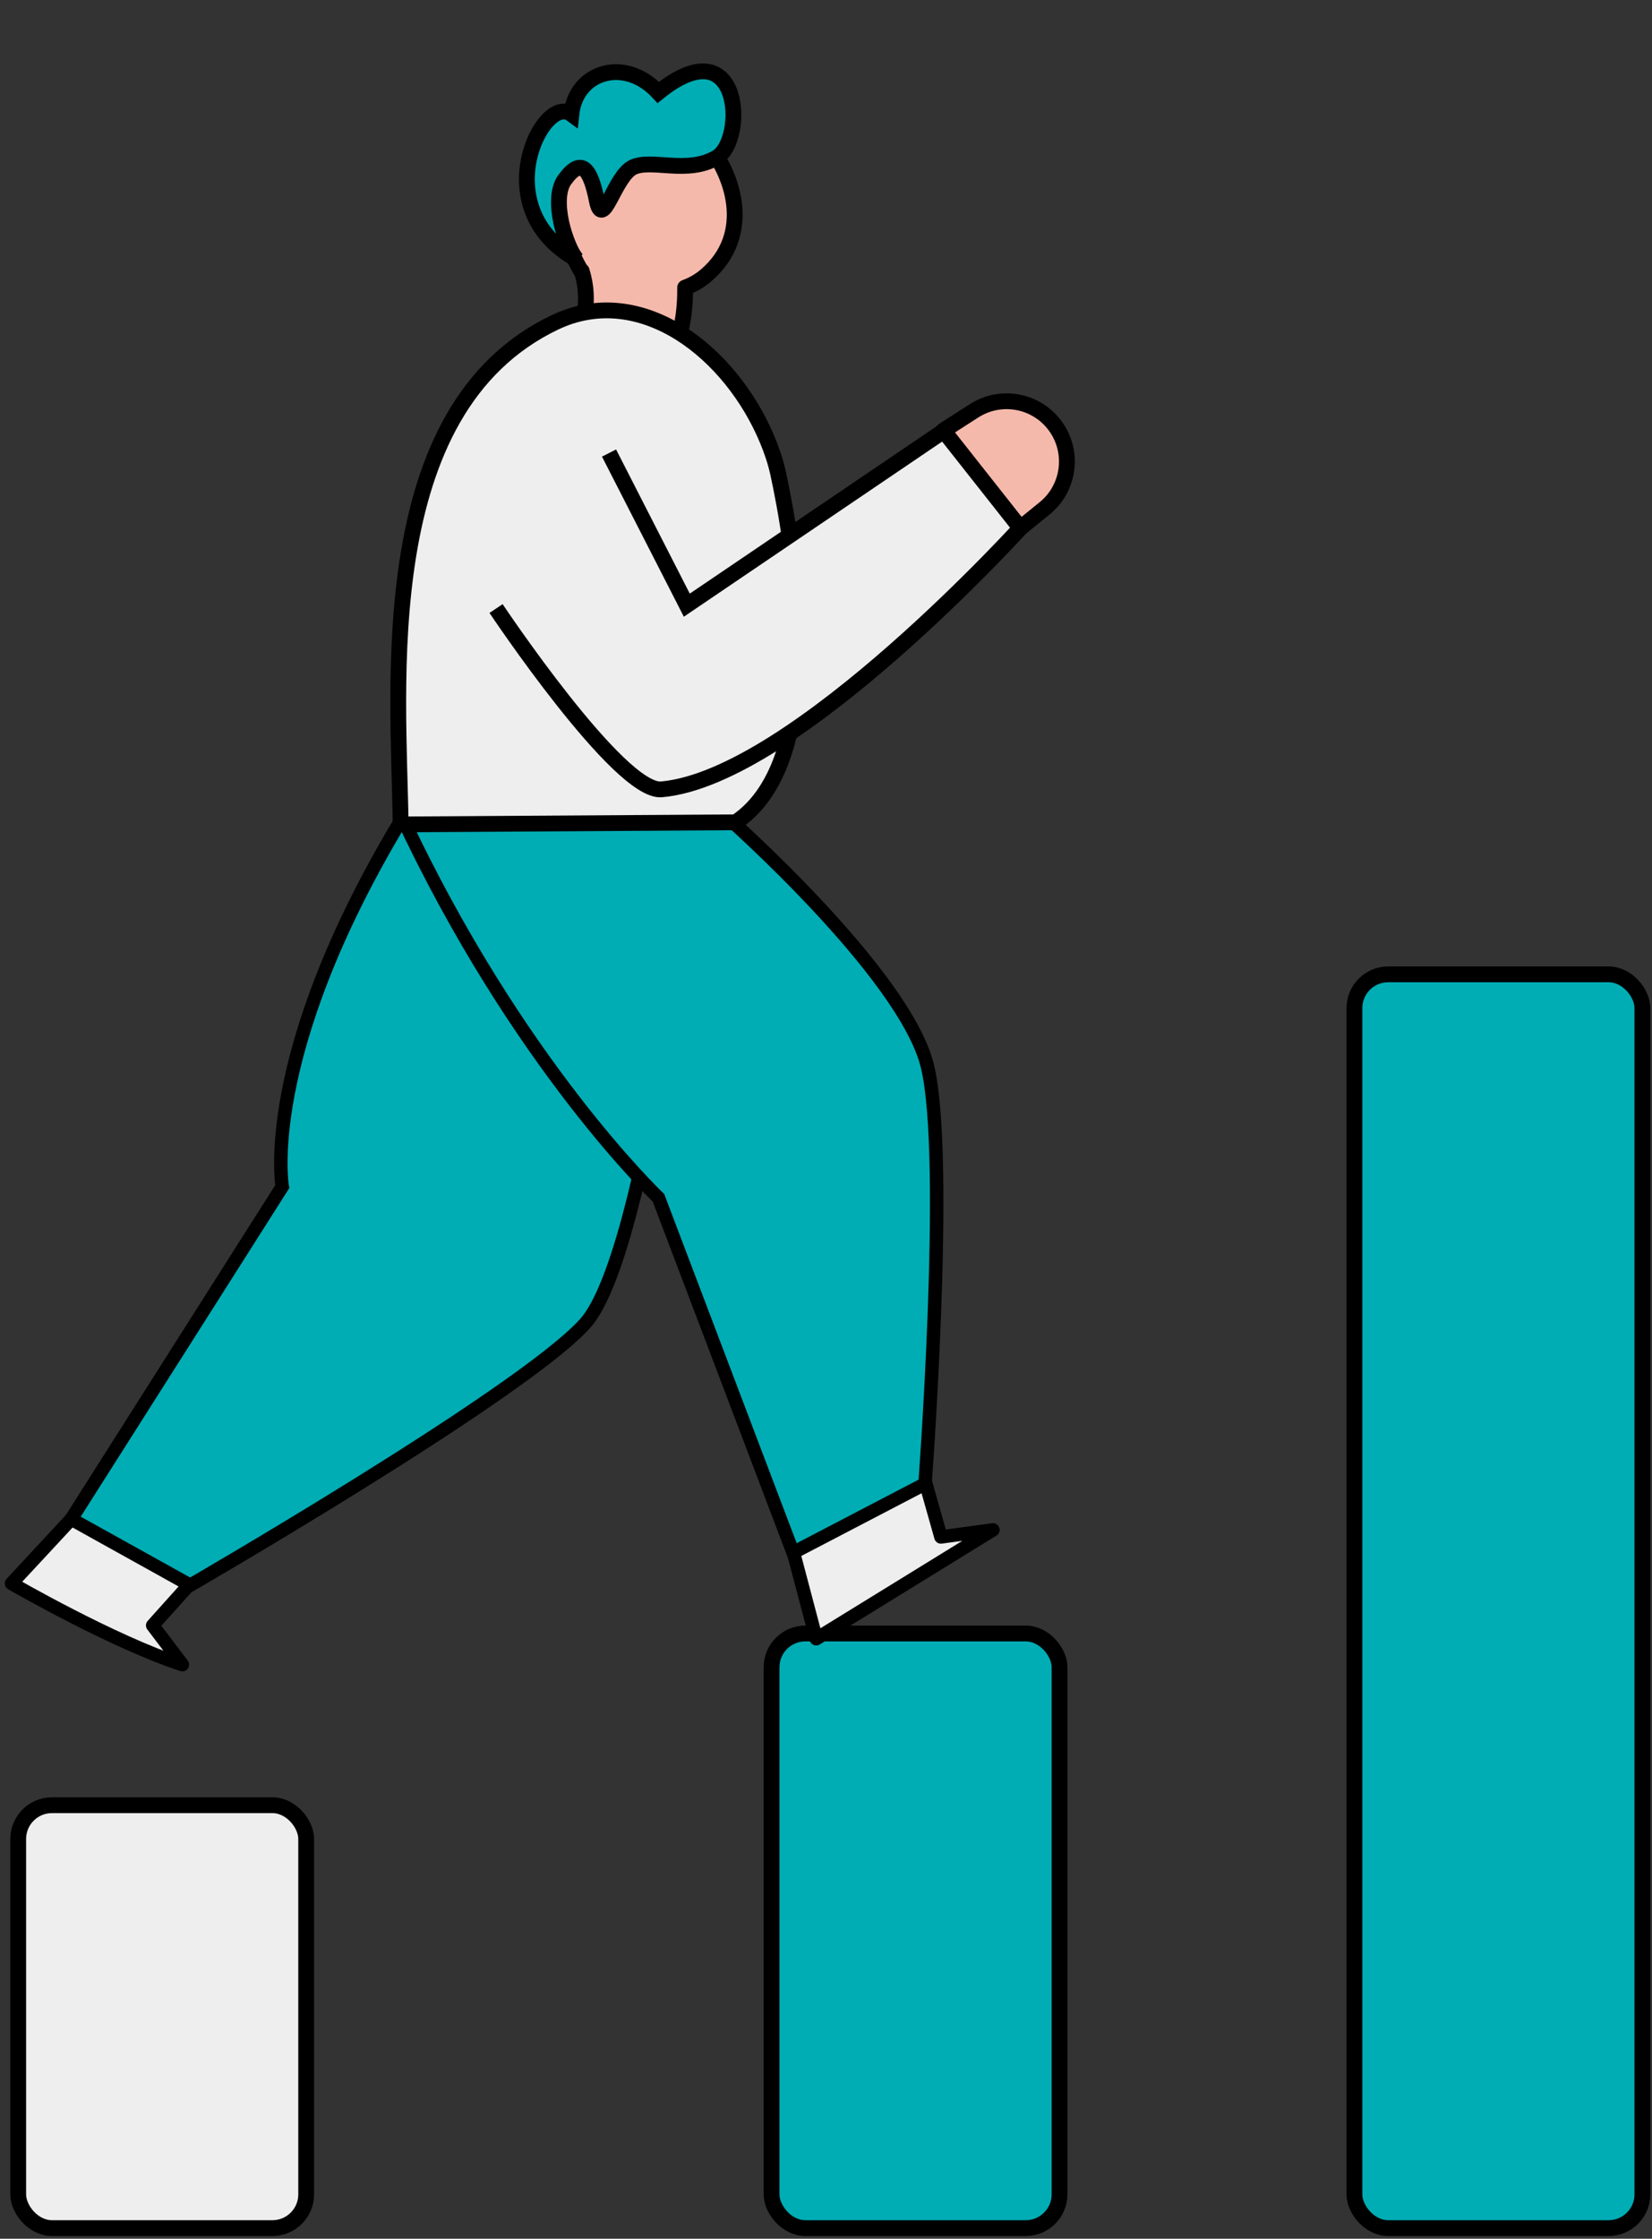 <svg width="172" height="233" viewBox="0 0 172 233" fill="none" xmlns="http://www.w3.org/2000/svg">
<rect x="0" y="0" width="172" height="233" fill="#333333" stroke="none"/>
<rect x="80.331" y="170.008" width="29.983" height="61.885" rx="3.515" fill="#00ADB5" stroke="black" stroke-width="1.645" stroke-linejoin="round"/>
<rect x="1.895" y="187.878" width="29.983" height="44.015" rx="3.515" fill="#EEEEEE" stroke="black" stroke-width="1.645" stroke-linejoin="round"/>
<rect x="141.017" y="101.406" width="29.983" height="130.487" rx="3.515" fill="#00ADB5" stroke="black" stroke-width="1.645" stroke-linejoin="round"/>
<path d="M41.657 85.521L72.484 85.521C72.484 85.521 67.571 130.421 60.885 137.782C54.198 145.144 19.202 165.332 19.202 165.332L7.417 158.099L29.387 123.497C29.387 123.497 26.971 110.004 41.657 85.521Z" fill="#00ADB5" stroke="black" stroke-width="1.399"/>
<path d="M19.701 164.927L7.417 158.1L1.2 164.794C1.2 164.794 11.68 170.869 18.992 173.25L15.895 169.165L19.701 164.927Z" fill="#EEEEEE" stroke="black" stroke-width="1.399" stroke-linejoin="round"/>
<path d="M41.788 84.867L75.471 84.823C75.471 84.823 94.195 101.289 96.555 110.95C98.914 120.611 96.223 155.671 96.223 155.671L82.61 161.69L68.555 124.658C68.555 124.658 53.861 110.738 41.788 84.867Z" fill="#00ADB5"/>
<path d="M41.788 84.867L41.787 84.168C41.548 84.168 41.326 84.29 41.198 84.492C41.07 84.694 41.053 84.947 41.154 85.163L41.788 84.867ZM75.471 84.823L75.933 84.298L75.735 84.123L75.47 84.123L75.471 84.823ZM96.223 155.671L96.506 156.311L96.889 156.142L96.921 155.725L96.223 155.671ZM82.61 161.69L81.956 161.938L82.218 162.628L82.893 162.33L82.61 161.69ZM68.555 124.658L69.209 124.41L69.153 124.26L69.036 124.15L68.555 124.658ZM41.789 85.567L75.472 85.522L75.47 84.123L41.787 84.168L41.789 85.567ZM95.941 155.031L82.327 161.05L82.893 162.33L96.506 156.311L95.941 155.031ZM83.264 161.442L69.209 124.41L67.901 124.906L81.956 161.938L83.264 161.442ZM68.555 124.658C69.036 124.15 69.036 124.15 69.036 124.15C69.036 124.15 69.036 124.15 69.036 124.15C69.036 124.15 69.035 124.149 69.035 124.149C69.033 124.147 69.031 124.145 69.028 124.142C69.021 124.136 69.011 124.126 68.998 124.113C68.971 124.088 68.931 124.048 68.877 123.996C68.769 123.89 68.608 123.731 68.398 123.518C67.979 123.093 67.363 122.454 66.586 121.606C65.032 119.91 62.831 117.377 60.253 114.037C55.096 107.356 48.433 97.453 42.422 84.572L41.154 85.163C47.216 98.153 53.937 108.144 59.145 114.892C61.75 118.265 63.977 120.829 65.555 122.551C66.344 123.413 66.971 124.064 67.403 124.501C67.618 124.719 67.785 124.884 67.898 124.995C67.955 125.051 67.998 125.093 68.028 125.121C68.042 125.135 68.054 125.146 68.062 125.154C68.066 125.157 68.069 125.16 68.071 125.162C68.072 125.163 68.073 125.164 68.073 125.165C68.073 125.165 68.074 125.165 68.074 125.165C68.074 125.166 68.074 125.166 68.555 124.658ZM75.471 84.823C75.009 85.348 75.009 85.348 75.009 85.348C75.01 85.348 75.01 85.348 75.01 85.349C75.01 85.349 75.011 85.35 75.012 85.351C75.014 85.353 75.018 85.355 75.022 85.359C75.031 85.367 75.044 85.379 75.061 85.394C75.096 85.425 75.148 85.471 75.216 85.532C75.353 85.654 75.553 85.834 75.81 86.067C76.324 86.533 77.061 87.211 77.953 88.055C79.738 89.743 82.142 92.092 84.617 94.741C87.094 97.391 89.634 100.331 91.697 103.2C93.771 106.084 95.318 108.835 95.875 111.116L97.234 110.784C96.611 108.234 94.933 105.304 92.833 102.383C90.722 99.448 88.138 96.46 85.639 93.786C83.139 91.11 80.714 88.74 78.914 87.038C78.014 86.188 77.27 85.503 76.751 85.031C76.491 84.796 76.287 84.613 76.148 84.488C76.078 84.426 76.025 84.379 75.989 84.347C75.971 84.331 75.957 84.319 75.948 84.31C75.943 84.306 75.939 84.303 75.937 84.301C75.936 84.3 75.935 84.299 75.934 84.299C75.934 84.298 75.933 84.298 75.933 84.298C75.933 84.298 75.933 84.298 75.471 84.823ZM95.875 111.116C96.444 113.446 96.719 117.377 96.799 122.025C96.878 126.652 96.763 131.926 96.575 136.907C96.386 141.886 96.124 146.564 95.909 149.998C95.801 151.715 95.706 153.121 95.637 154.097C95.602 154.585 95.575 154.965 95.555 155.224C95.546 155.353 95.538 155.451 95.534 155.518C95.531 155.551 95.529 155.576 95.528 155.593C95.527 155.601 95.527 155.607 95.526 155.611C95.526 155.614 95.526 155.615 95.526 155.616C95.526 155.617 95.526 155.617 95.526 155.617C95.526 155.618 95.526 155.618 96.223 155.671C96.921 155.725 96.921 155.724 96.921 155.724C96.921 155.724 96.921 155.723 96.921 155.723C96.921 155.722 96.921 155.72 96.921 155.718C96.922 155.714 96.922 155.707 96.923 155.699C96.924 155.682 96.926 155.656 96.928 155.623C96.933 155.556 96.941 155.456 96.951 155.327C96.97 155.067 96.998 154.685 97.032 154.195C97.101 153.216 97.197 151.807 97.305 150.086C97.52 146.644 97.783 141.954 97.972 136.96C98.162 131.967 98.277 126.665 98.197 122.001C98.118 117.358 97.844 113.284 97.234 110.784L95.875 111.116Z" fill="black"/>
<path fill-rule="evenodd" clip-rule="evenodd" d="M71.331 29.935C72.097 29.655 72.827 29.247 73.493 28.68C78.518 24.398 76.363 17.938 73.322 14.575C70.28 11.212 51.674 12.553 60.451 28.133C60.488 28.156 60.526 28.178 60.564 28.201C61.546 31.323 60.718 34.001 59.725 37.215C59.32 38.525 58.888 39.925 58.539 41.48L67.848 40.813C70.407 37.339 71.377 33.837 71.331 29.935Z" fill="#F5B9AB"/>
<path d="M73.493 28.68L72.959 28.054L72.959 28.054L73.493 28.68ZM71.331 29.935L71.049 29.162C70.721 29.282 70.504 29.595 70.509 29.945L71.331 29.935ZM73.322 14.575L73.932 14.024L73.932 14.024L73.322 14.575ZM60.451 28.133L59.735 28.537C59.804 28.661 59.905 28.765 60.027 28.838L60.451 28.133ZM60.564 28.201L61.349 27.954C61.288 27.76 61.157 27.595 60.981 27.491L60.564 28.201ZM59.725 37.215L60.511 37.458L60.511 37.458L59.725 37.215ZM58.539 41.48L57.737 41.3C57.68 41.554 57.746 41.82 57.916 42.017C58.086 42.214 58.339 42.319 58.598 42.301L58.539 41.48ZM67.848 40.813L67.907 41.634C68.147 41.616 68.368 41.495 68.51 41.301L67.848 40.813ZM72.959 28.054C72.373 28.553 71.729 28.914 71.049 29.162L71.613 30.707C72.465 30.397 73.281 29.94 74.026 29.306L72.959 28.054ZM72.712 15.127C74.137 16.703 75.347 19.003 75.615 21.375C75.879 23.71 75.238 26.112 72.959 28.054L74.026 29.306C76.773 26.965 77.567 23.997 77.249 21.191C76.936 18.422 75.548 15.811 73.932 14.024L72.712 15.127ZM61.168 27.73C59.029 23.933 58.642 21.149 59.13 19.166C59.613 17.205 60.997 15.851 62.806 14.994C64.628 14.132 66.824 13.807 68.751 13.905C69.712 13.954 70.58 14.107 71.281 14.335C71.997 14.568 72.468 14.857 72.712 15.127L73.932 14.024C73.415 13.453 72.639 13.047 71.79 12.771C70.925 12.49 69.91 12.317 68.835 12.262C66.693 12.153 64.216 12.507 62.103 13.507C59.978 14.513 58.165 16.205 57.533 18.773C56.907 21.317 57.485 24.544 59.735 28.537L61.168 27.73ZM60.981 27.491C60.945 27.471 60.91 27.45 60.876 27.429L60.027 28.838C60.067 28.862 60.107 28.886 60.148 28.91L60.981 27.491ZM60.511 37.458C61.493 34.279 62.418 31.357 61.349 27.954L59.78 28.447C60.673 31.29 59.943 33.724 58.939 36.972L60.511 37.458ZM59.342 41.66C59.682 40.141 60.105 38.771 60.511 37.458L58.939 36.972C58.535 38.28 58.093 39.709 57.737 41.3L59.342 41.66ZM67.789 39.993L58.48 40.66L58.598 42.301L67.907 41.634L67.789 39.993ZM70.509 29.945C70.552 33.681 69.631 37.005 67.186 40.326L68.51 41.301C71.182 37.672 72.201 33.993 72.153 29.925L70.509 29.945Z" fill="black"/>
<path d="M58.781 18.725C57.325 20.752 58.894 25.757 60.051 27.009C50.459 21.687 56.532 9.678 59.491 11.868C59.974 7.428 65.068 5.862 68.541 9.617C77.248 2.585 77.706 14.567 74.633 16.389C71.559 18.211 67.831 16.476 65.896 17.415C63.961 18.355 62.767 24.046 62.14 20.887C61.513 17.729 60.602 16.192 58.781 18.725Z" fill="#00ADB5" stroke="black" stroke-width="1.645"/>
<path d="M76.596 85.585C86.635 78.908 82.446 55.834 81.017 49.273C80.76 48.093 80.38 46.961 79.918 45.844C76.123 36.67 66.76 29.281 57.793 33.542C38.693 42.62 41.533 71.575 41.713 85.802L76.596 85.585Z" fill="#EEEEEE" stroke="black" stroke-width="1.645" stroke-linejoin="round"/>
<path d="M106.795 54.363L98.736 44.529L71.585 63.526L62.809 45.861L51.446 63.525C51.446 63.525 63.756 82.645 70.009 82.089C81.406 81.077 106.795 54.363 106.795 54.363Z" fill="#EEEEEE"/>
<path d="M63.41 47.15L71.508 62.983L98.736 44.529L106.794 54.363C106.794 54.363 82.86 80.912 68.874 82.154C64.472 82.545 51.647 63.334 51.647 63.334" stroke="black" stroke-width="1.645"/>
<path d="M101.415 42.755L98.224 44.803L106.236 54.954L108.755 52.912C111.437 50.74 111.861 46.811 109.706 44.117C107.699 41.607 104.12 41.019 101.415 42.755Z" fill="#F5B9AB" stroke="black" stroke-width="1.645" stroke-linejoin="round"/>
<path d="M96.389 154.394L82.61 161.577L84.98 170.554L103.378 159.225L97.964 159.96L96.389 154.394Z" fill="#EEEEEE" stroke="black" stroke-width="1.399" stroke-linejoin="round"/>
</svg>
